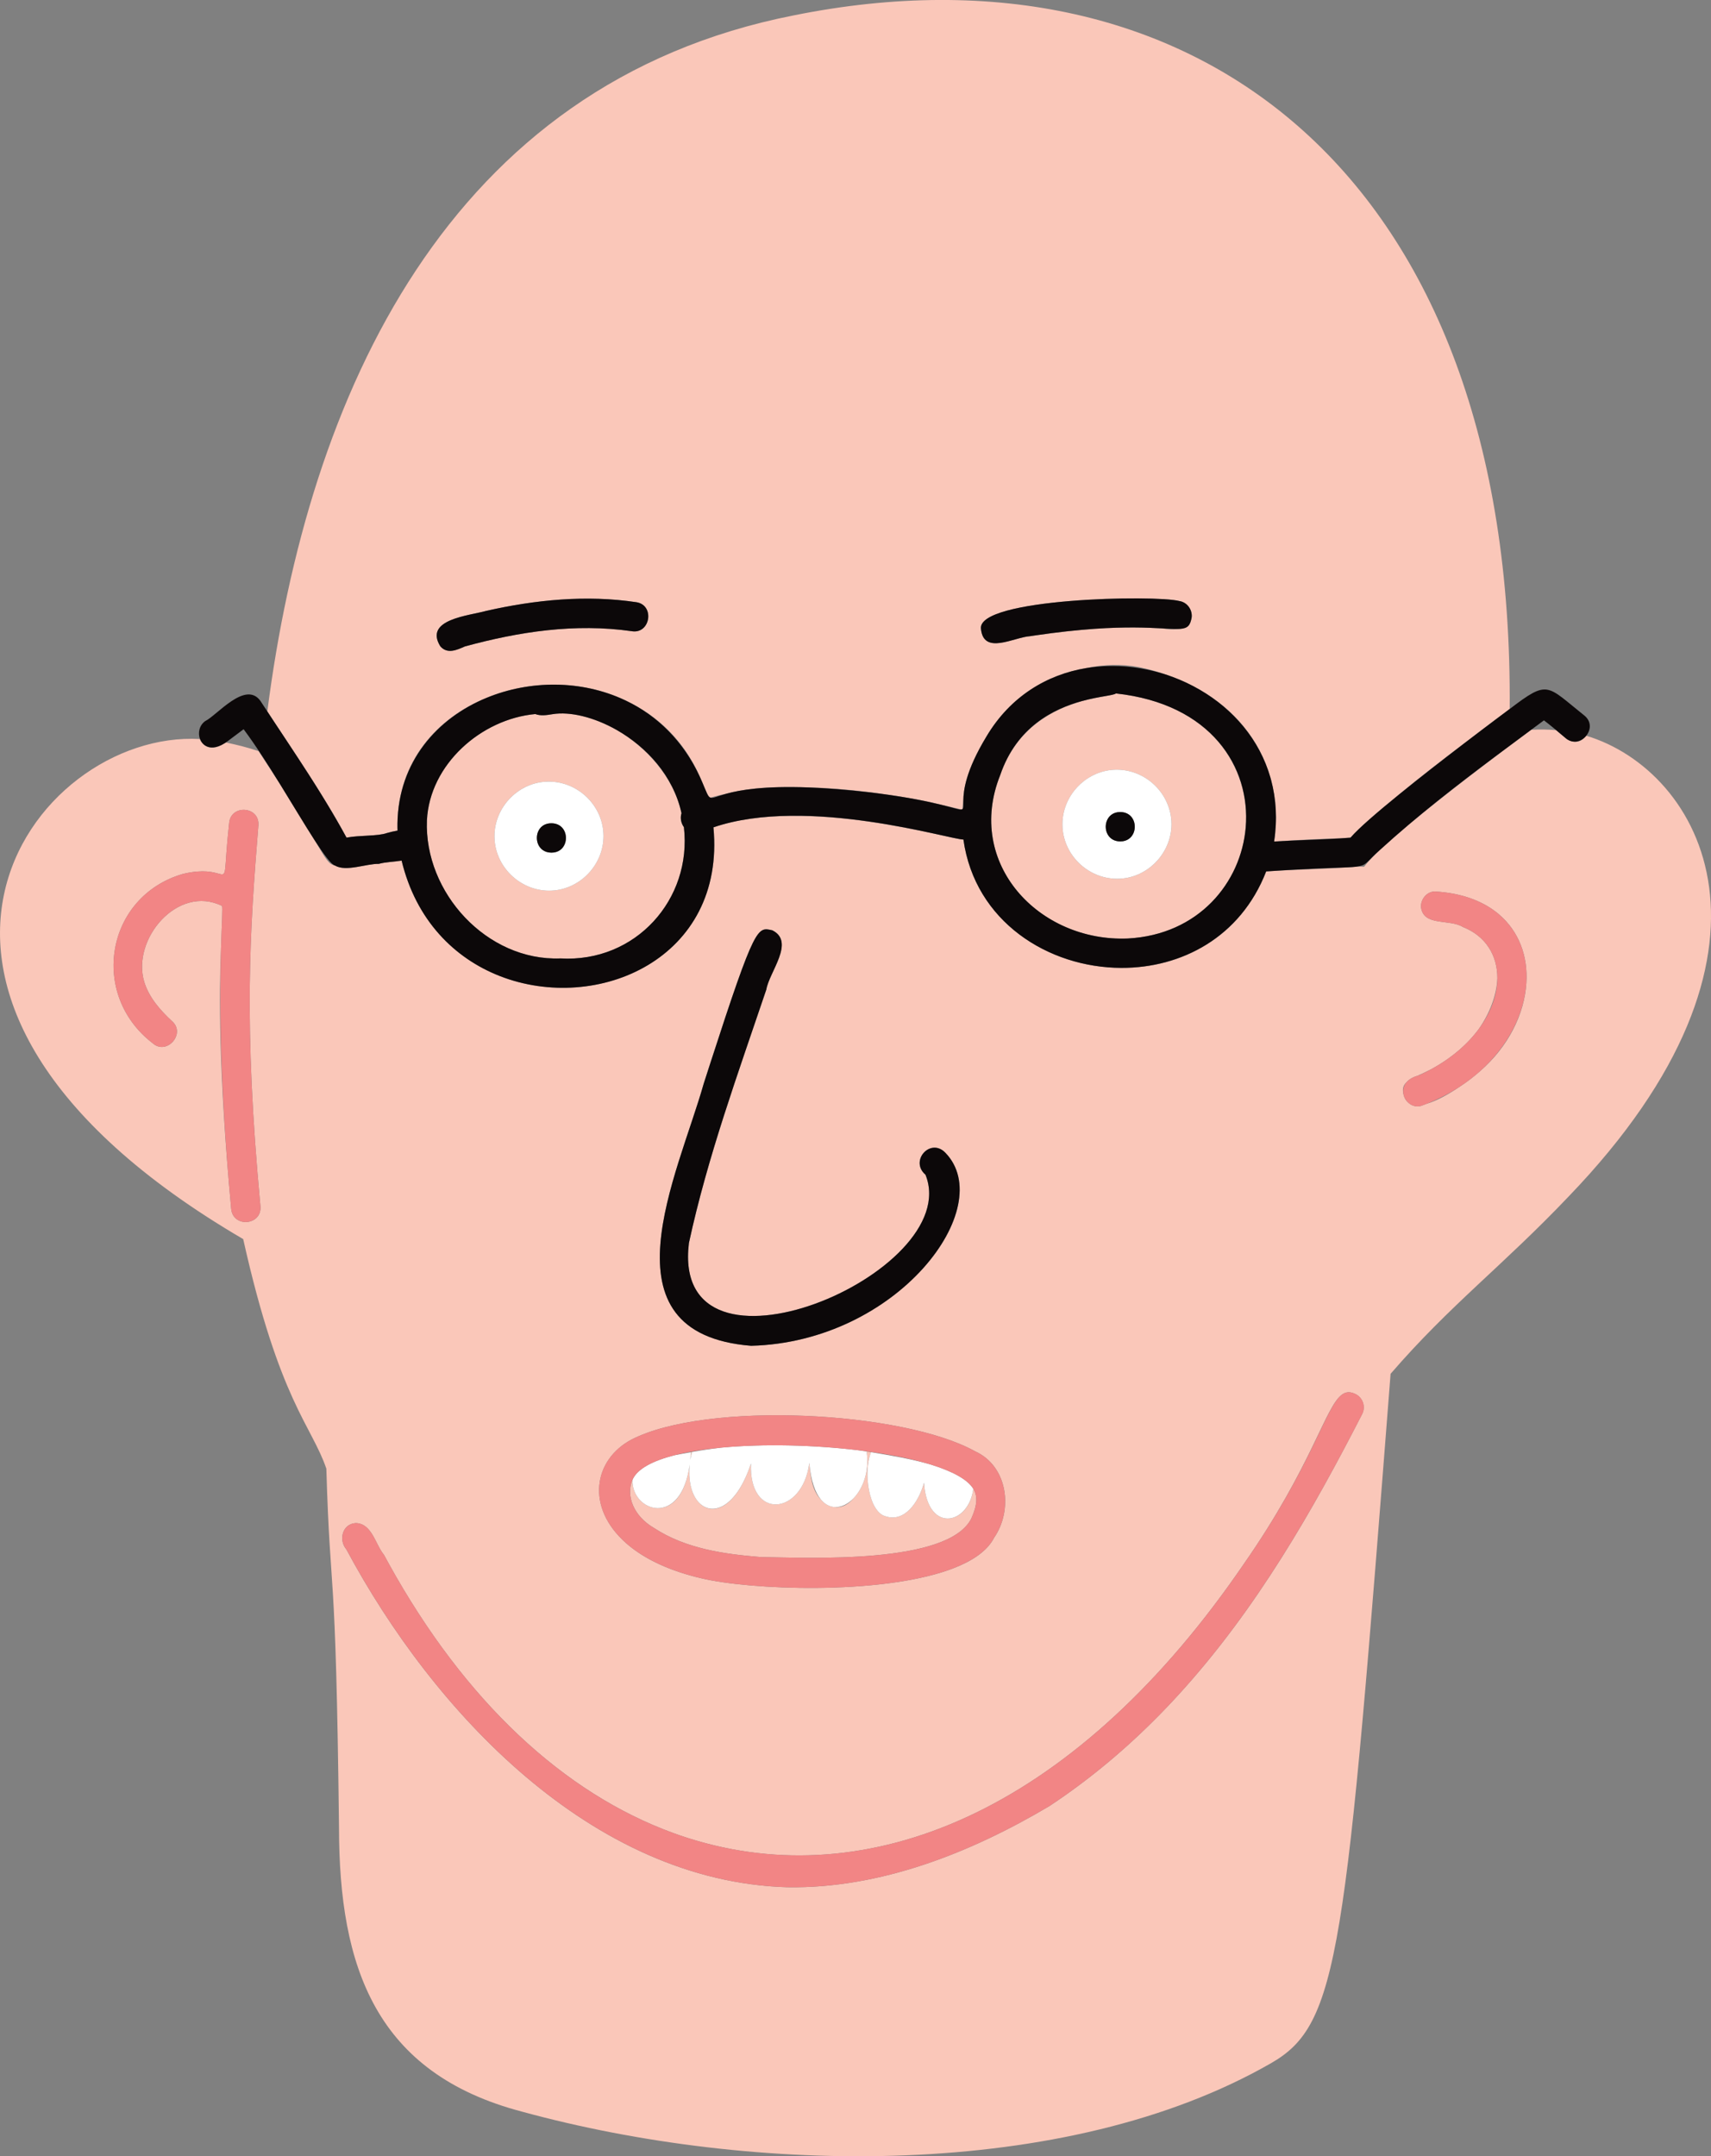 <?xml version="1.0" encoding="UTF-8"?>
<svg id="_лой_1" data-name="—лой_1" xmlns="http://www.w3.org/2000/svg" viewBox="0 0 1891.57 2382.92">
  <rect x="0" y="0" width="1891.57" height="2382.92" fill="#808080" stroke="none"/>
  <defs>
    <style>
      .cls-1 {
        fill: none;
      }

      .cls-2 {
        fill: #0c0809;
      }

      .cls-3 {
        fill: #fff;
      }

      .cls-4 {
        fill: #fac7b9;
      }

      .cls-5 {
        fill: #f28585;
      }
    </style>
  </defs>
  <path class="cls-1" d="M1196.04,774.79c-30.77,8.43-71.92,28.05-90.27,81.79,18.01-52.77,59.38-72.99,90.27-81.79Z"/>
  <path class="cls-1" d="M439.39,909.78c1.14-67.7,43.57-116.05,98.75-138.71-55.16,22.28-97.68,70.13-98.75,138.71Z"/>
  <path class="cls-1" d="M1317.29,682.93c-.16.89-.33,1.72-.53,2.49,1.28-3.27,1.1-6.92-.13-10.27.84,2.46,1.11,5.12.66,7.78Z"/>
  <path class="cls-1" d="M753.43,898.71c-9.14-41.88-39.11-73.45-71.37-91.85,32.87,19.13,62.63,51.82,71.37,91.85Z"/>
  <path class="cls-1" d="M1238.57,929.86c7.64,0,12.54-4.2,14.7-9.58-2.16,5.37-7.07,9.58-14.7,9.58Z"/>
  <path class="cls-1" d="M1284.24,694.43c6.97,1.17,12.66,1.3,17.25.69-4.4.05-10.03-.29-17.25-.69Z"/>
  <path class="cls-1" d="M1238.41,897.39c-8.06,0-13.08,4.67-15.04,10.46,1.97-5.79,6.99-10.46,15.04-10.46Z"/>
  <path class="cls-1" d="M1303.97,664.25c.48.07.95.18,1.41.29-.46-.12-.93-.22-1.41-.29Z"/>
  <path class="cls-1" d="M1201.02,738.27c31.69-5.22,64.91-1.49,95.33,9.79-11.53-4.39-23.87-8.01-37.02-10.78-19.04-3.62-38.88-3.13-58.31.99Z"/>
  <path class="cls-1" d="M1209.98,694.92c-18.5,1.28-40.24,3.54-65.8,7.33,19.46-2.86,42.55-5.62,65.8-7.33Z"/>
  <path class="cls-1" d="M692.17,774.37c33.82,16.25,63.21,43.97,81.78,84.59.94,2.08,1.77,3.98,2.52,5.72-17.47-43.69-48.23-73.34-84.3-90.31Z"/>
  <path class="cls-1" d="M1326.51,762.29c36.51,21.26,65.69,54.54,77.9,96.69-11.25-39.35-37.72-73.56-77.9-96.69Z"/>
  <path class="cls-1" d="M1316.43,674.62s.03.07.04.11c-.01-.04-.03-.07-.04-.11Z"/>
  <path class="cls-1" d="M609.68,942.27c7.97,0,12.98-4.57,14.99-10.28-2.01,5.71-7.02,10.28-14.99,10.28Z"/>
  <path class="cls-1" d="M1305.93,664.69c.21.06.42.13.62.2-.21-.07-.41-.14-.62-.2Z"/>
  <path class="cls-1" d="M1377.19,914.31c5.55-66.16-37.87-136.52-143.52-147.97,105.2,11.4,148.87,81.79,143.52,147.97Z"/>
  <path class="cls-1" d="M1053.6,1733.26c-.44.17-.89.34-1.34.5.45-.17.9-.33,1.34-.5Z"/>
  <path class="cls-1" d="M1048.65,1735.08s-.03.01-.04.02c.01,0,.03-.01.04-.02Z"/>
  <path class="cls-1" d="M1098.15,1700.95c-.23.41-.47.81-.72,1.22.25-.4.49-.81.72-1.22Z"/>
  <path class="cls-1" d="M1054.09,1733.07c19.87-7.68,35.18-17.72,43.16-30.62-7.98,12.88-23.28,22.92-43.16,30.62Z"/>
  <path class="cls-1" d="M1020.99,1401.08c40.35-45,53.46-96.82,24.23-127.06,28.98,29.99,16.07,81.94-24.23,127.06Z"/>
  <path class="cls-1" d="M769.46,1742.76c-33.19-8.49-57.9-21.1-75.18-35.6,17.09,14.45,41.7,27.05,75.18,35.6Z"/>
  <path class="cls-1" d="M609.52,909.79c-13.31,0-18.36,12.76-14.96,22.28-3.39-9.52,1.67-22.28,14.96-22.28Z"/>
  <path class="cls-1" d="M693.7,1706.67c-.48-.41-.95-.83-1.42-1.24.47.41.94.83,1.42,1.24Z"/>
  <path class="cls-1" d="M244.29,1048.96c-1.96,46.84-2.94,133.72,11.26,286.75-13.2-142.23-12.75-235.6-11.26-286.75Z"/>
  <path class="cls-1" d="M241.48,965.45c-5.9-1.65-16.62-4.63-36.81-.23,20.24-4.41,30.94-1.36,36.81.23Z"/>
  <path class="cls-1" d="M777.94,1197.63c.44-1.37.88-2.74,1.32-4.09-.44,1.35-.87,2.71-1.32,4.09Z"/>
  <path class="cls-1" d="M783.87,1179.24c.14-.45.29-.9.43-1.34-.14.44-.29.89-.43,1.34Z"/>
  <path class="cls-1" d="M782.96,1182.05c.02-.07.05-.15.07-.23-.02.07-.05.15-.07.23Z"/>
  <path class="cls-1" d="M785.04,1175.62c.15-.48.31-.96.46-1.43-.15.47-.31.96-.46,1.43Z"/>
  <path class="cls-1" d="M1020.32,1401.84s-.08.09-.12.13c.04-.04.08-.09.12-.13Z"/>
  <path class="cls-1" d="M788.73,914.31c103.16-35.21,263.04,13.97,276.35,13.44-12.97.52-172.44-48.91-276.35-13.44Z"/>
  <path class="cls-1" d="M1692.78,806.52c9.06-.54,18.27-.43,27.64.41,2.49,2.08,5.14,4.49,7.91,6.65-7.49-6.33-14.52-12.28-21.45-17.51-4.68,3.47-9.39,6.96-14.1,10.44Z"/>
  <path class="cls-1" d="M1481.38,926.51c-10.6.26-31.23.81-72.8,3.45,24.23-1.54,48.55-1.95,72.8-3.45Z"/>
  <path class="cls-1" d="M1239.8,1069.61c65.79.26,131.43-33.14,160.01-106.61-28.47,73.2-94.16,106.74-160.01,106.61Z"/>
  <path class="cls-1" d="M1499.19,957.83s.04,0,.06,0c15.95-1.47-.17,6.45,26.32-18.55-.02.02-.05.04-.07.07-15.36,13.45-13.97,17.02-26.31,18.49Z"/>
  <path class="cls-1" d="M1493.04,925.71c.13-.15.28-.32.41-.47-.23.2-.47.36-.78.5.12,0,.24-.02.36-.03Z"/>
  <path class="cls-1" d="M1740.18,819.64c4.23.62,8.58-.81,12.91-5.86-3.26,3.69-7.96,6.1-12.91,5.86Z"/>
  <path class="cls-1" d="M1618.18,821.9c-24.23,18.32-48.31,36.85-71.65,56.23,23.04-18.72,49.33-39.15,71.65-56.23Z"/>
  <path class="cls-1" d="M1049.88,1677.99c12-1.24,23.75-13.37,26.12-32.76-2.34,19.16-14.1,31.41-26.12,32.76Z"/>
  <path class="cls-1" d="M1687.12,810.71c-43.75,32.39-88.2,65.48-129.87,100.76,26.15-21.86,66.69-53.88,129.87-100.76Z"/>
  <path class="cls-1" d="M1489.09,958.56c-14.52.68-40.15,1.11-89.28,4.45,29.72-2.02,59.54-2.46,89.28-4.45Z"/>
  <path class="cls-1" d="M444,951.06c15.96,66.15,58.49,108,108.49,127.55-50-19.56-92.53-61.42-108.49-127.55Z"/>
  <path class="cls-1" d="M347.63,928.23c13.92,23.38,15.68,26.7,22.79,28.32-4.12-.94-12.29-12.03-22.79-28.32Z"/>
  <path class="cls-1" d="M226.77,823.89c4.95,3.47,12.2,3.45,21.66-2.56-9.35,5.91-16.75,5.71-21.66,2.56Z"/>
  <path class="cls-1" d="M439.38,913.76c0-1.05,0-2.08.01-3.12-.01,1.04-.02,2.07-.01,3.12Z"/>
  <path class="cls-1" d="M249.68,820.52c13.31,2.9,21.93,4.85,36.18,9.59,9.16,13.88,17.15,26.2,24.15,37.16-13.55-21.94-27.69-44.07-40.69-61.39-23.79,17.67-16.06,12.21-19.65,14.64Z"/>
  <path class="cls-1" d="M1405.25,862.01c-.06-.22-.12-.43-.18-.65.06.22.12.43.18.65Z"/>
  <path class="cls-1" d="M353.46,875.05c-1.16-1.86-2.32-3.71-3.48-5.57,1.17,1.85,2.33,3.71,3.48,5.57Z"/>
  <path class="cls-1" d="M365.14,894.21c-1.28-2.15-2.57-4.3-3.87-6.45,1.3,2.15,2.59,4.29,3.87,6.45Z"/>
  <path class="cls-1" d="M341.35,855.91c-.65-1.02-1.31-2.04-1.97-3.06.66,1.02,1.31,2.03,1.97,3.06Z"/>
  <path class="cls-1" d="M319.33,822.21c-.49-.74-.97-1.48-1.46-2.21.49.74.98,1.48,1.46,2.21Z"/>
  <path class="cls-1" d="M370.79,903.8c-1.29-2.21-2.58-4.42-3.88-6.63,1.31,2.21,2.6,4.42,3.88,6.63Z"/>
  <path class="cls-1" d="M347.44,865.46c-.98-1.54-1.96-3.08-2.94-4.62.98,1.54,1.96,3.08,2.94,4.62Z"/>
  <path class="cls-1" d="M359.37,884.64c-1.25-2.05-2.51-4.1-3.77-6.14,1.26,2.04,2.52,4.09,3.77,6.14Z"/>
  <path class="cls-1" d="M1062.63,894.56c-7.18-1.8-14.64-3.57-22.33-5.28,13.36,3.3,19.51,5.48,22.33,5.28Z"/>
  <path class="cls-1" d="M1064.99,884.69c-.4,3.09-.71,6.21-.95,9.37,1.27-1.08.86-3.97.95-9.37Z"/>
  <path class="cls-1" d="M376.39,913.59c-1.31-2.31-2.62-4.63-3.95-6.93,1.33,2.31,2.64,4.62,3.95,6.93Z"/>
  <path class="cls-1" d="M962.3,875.67c3.59.44,7.04.88,10.39,1.33-25.79-3.63-52.42-6.12-78.53-6.8,19.05.72,41.53,2.4,68.14,5.47Z"/>
  <path class="cls-1" d="M383.07,925.63c-1.71-3.17-3.45-6.32-5.22-9.47,1.76,3.15,3.51,6.31,5.22,9.47Z"/>
  <path class="cls-1" d="M803.36,877.04c-6.15,1.28-12.15,2.75-17.95,4.43,2.82,1.02,7.14-1.48,17.95-4.43Z"/>
  <path class="cls-1" d="M690.93,773.78c-.07-.03-.13-.06-.2-.09.07.03.13.06.2.09Z"/>
  <path class="cls-1" d="M1051.16,1734.18c-.24.09-.48.17-.72.26.24-.09.48-.17.72-.26Z"/>
  <path class="cls-1" d="M1367.21,1739.76c2.4-3.42,4.79-6.88,7.17-10.36-2.38,3.48-4.78,6.93-7.17,10.36Z"/>
  <path class="cls-1" d="M1484.21,1540.77c-18.92,12.53-32.94,78.58-109.83,188.63,77.44-110.85,91.21-176.15,109.83-188.63Z"/>
  <path class="cls-1" d="M744.25,2025.66c1.85.67,3.71,1.32,5.57,1.97-1.86-.65-3.71-1.29-5.57-1.97Z"/>
  <path class="cls-1" d="M752.25,2028.48c1.2.41,2.41.8,3.61,1.2-1.2-.4-2.41-.79-3.61-1.2Z"/>
  <path class="cls-1" d="M760.29,2031.14c.54.17,1.08.34,1.63.51-.54-.17-1.08-.33-1.63-.51Z"/>
  <path class="cls-1" d="M743.76,2025.48c-119.84-43.83-229.34-144.55-313.84-297.3,84.73,153.17,194.21,253.63,313.84,297.3Z"/>
  <path class="cls-1" d="M1602.3,986.87c.37.06.73.12,1.1.18-.37-.06-.73-.13-1.1-.18Z"/>
  <path class="cls-1" d="M1591.2,985.53c.3.03.6.05.9.08-.3-.03-.6-.05-.9-.08Z"/>
  <path class="cls-1" d="M1614.15,1200.69c-11.12,7.29-23.47,13.75-37.04,19.14,11.83-3.36,25.65-11.39,37.04-19.14Z"/>
  <path class="cls-1" d="M1596.75,986.1c.39.05.77.1,1.15.14-.38-.05-.77-.1-1.15-.14Z"/>
  <path class="cls-1" d="M1169.73,1989.46c-.63.43-1.25.86-1.87,1.29.63-.43,1.25-.86,1.87-1.29Z"/>
  <path class="cls-1" d="M1213.51,1956.99c-.28.22-.55.45-.83.67.28-.22.55-.45.83-.67Z"/>
  <path class="cls-1" d="M1199.26,1968.12c-.39.29-.77.59-1.16.89.39-.29.77-.59,1.16-.89Z"/>
  <path class="cls-1" d="M1220.61,1951.22c-.27.22-.53.44-.8.66.27-.22.53-.44.8-.66Z"/>
  <path class="cls-1" d="M1206.39,1962.62c-.32.25-.63.5-.95.75.32-.25.63-.5.95-.75Z"/>
  <path class="cls-1" d="M1192.06,1973.54c-.46.34-.92.69-1.39,1.04.47-.34.92-.69,1.39-1.04Z"/>
  <path class="cls-1" d="M1177.38,1984.15c-.61.43-1.22.87-1.84,1.3.62-.43,1.22-.87,1.84-1.3Z"/>
  <path class="cls-1" d="M1184.75,1978.88c-.54.39-1.06.78-1.6,1.17.54-.39,1.07-.78,1.6-1.17Z"/>
  <path class="cls-1" d="M1625.39,992.6c2.42.85,4.76,1.76,7.04,2.73-2.27-.97-4.62-1.88-7.04-2.73Z"/>
  <path class="cls-1" d="M1655.38,1080.89c-.65,18.93-8.57,39.07-20.33,55.97,13.57-18.51,20.26-38.14,20.33-55.97Z"/>
  <path class="cls-1" d="M1581.76,1181.85c-5.43,2.78-10.33,4.96-14.53,6.94.39-.11.79-.22,1.2-.33,4.64-2.1,9.08-4.3,13.34-6.61Z"/>
  <path class="cls-1" d="M1656.53,1009.93c.23.19.45.39.68.58-.23-.19-.45-.39-.68-.58Z"/>
  <path class="cls-1" d="M1652.95,1007.1c.39.29.78.59,1.16.88-.38-.3-.77-.59-1.16-.88Z"/>
  <path class="cls-1" d="M1649.15,1004.39c.68.46,1.35.92,2.01,1.4-.66-.47-1.33-.94-2.01-1.4Z"/>
  <path class="cls-1" d="M1554.99,1195.98c-3.92,3.61-5.14,8.07-2.82,15.46.93,2.73,2.28,4.82,3.97,6.37-5.36-5.59-7.1-14.88-1.15-21.84Z"/>
  <path class="cls-1" d="M1636.02,1183.97c31.65-27.31,49.33-63.5,51.41-97.54-2.18,33.41-19.6,69.21-51.41,97.54Z"/>
  <path class="cls-1" d="M1611.82,988.71c.61.14,1.22.28,1.82.43-.6-.15-1.21-.29-1.82-.43Z"/>
  <path class="cls-1" d="M1620.66,991.06c1.15.35,2.29.72,3.42,1.1-1.12-.38-2.26-.74-3.42-1.1Z"/>
  <path class="cls-1" d="M1616.89,989.96c.68.18,1.35.38,2.02.57-.67-.19-1.34-.39-2.02-.57Z"/>
  <path class="cls-1" d="M1227.65,1945.37c-.26.22-.53.45-.79.67.26-.22.53-.45.79-.67Z"/>
  <path class="cls-1" d="M1606.8,987.66c.46.09.93.17,1.39.26-.46-.09-.93-.18-1.39-.26Z"/>
  <path class="cls-1" d="M1644.96,1001.72c1,.6,1.99,1.22,2.96,1.85-.97-.63-1.95-1.25-2.96-1.85Z"/>
  <path class="cls-1" d="M1642.08,1000.05c.68.38,1.35.76,2.02,1.15-.66-.39-1.34-.78-2.02-1.15Z"/>
  <path class="cls-1" d="M1633.16,995.65c1.31.57,2.6,1.17,3.87,1.78-1.26-.61-2.55-1.21-3.87-1.78Z"/>
  <path class="cls-1" d="M1637.75,997.78c1.35.67,2.68,1.36,3.97,2.08-1.3-.71-2.62-1.41-3.97-2.08Z"/>
  <path class="cls-1" d="M1289.57,1887.13c-1.39,1.45-2.78,2.9-4.18,4.34,1.4-1.44,2.79-2.89,4.18-4.34Z"/>
  <path class="cls-1" d="M830.24,1617.22c-1.37,31.38,12.64,45.84,28.03,45.33-15.39.49-29.4-13.99-28.03-45.33Z"/>
  <path class="cls-1" d="M1506.02,1562.51c-55.22,107.69-117.86,217.05-203.1,310.34,86.91-95.05,149.46-205.72,203.1-310.34Z"/>
  <path class="cls-1" d="M923.25,1665.51c7.84.91,14.83-3.14,20.49-9.84-6.13,6.41-13.41,10.06-20.49,9.84Z"/>
  <path class="cls-1" d="M763.72,1605.55c.13-1.12.35-.78,1.38-.97,10.65-1.94,21.56-3.56,32.69-4.83-19.5,1.82-37.36,4.63-52.42,8.51,6.06-1.23,12.27-2.29,18.39-3.43-.02.25-.03.48-.05.72Z"/>
  <path class="cls-1" d="M1302.88,1872.9c-1.89,2.06-3.79,4.12-5.69,6.17,1.91-2.05,3.81-4.11,5.69-6.17Z"/>
  <path class="cls-1" d="M1296.25,1880.06c-1.63,1.74-3.26,3.48-4.91,5.21,1.65-1.73,3.28-3.47,4.91-5.21Z"/>
  <path class="cls-1" d="M907.59,1657.21c-6.33-7.55-11.17-20.6-12.83-40.54,1.23,14.77,2.93,30.44,12.83,40.54Z"/>
  <path class="cls-1" d="M958.07,1604.05c.08.51.14,1.01.2,1.51-.06-.51-.13-1.01-.2-1.51Z"/>
  <path class="cls-1" d="M1234.67,1939.38c-.29.25-.58.51-.88.76.29-.25.58-.51.88-.76Z"/>
  <path class="cls-1" d="M1282.84,1894.08c-1.17,1.19-2.34,2.39-3.51,3.57,1.18-1.19,2.34-2.38,3.51-3.57Z"/>
  <path class="cls-1" d="M770.25,1657.57c13.98,19.39,42.59,12.48,59.99-40.35-17.26,52.39-45.97,59.64-59.99,40.35Z"/>
  <path class="cls-1" d="M726.95,1666.67c14.71.39,30.72-12.4,35.52-48.16-4.74,35.34-20.77,48.34-35.52,48.16Z"/>
  <path class="cls-1" d="M962.94,1604.8c20.21,3.34,44.81,7.45,66.18,13.72-22.21-6.89-50.21-12.26-80.49-15.89,3.14.45,6.29.92,9.44,1.41,1.62.26,3.25.48,4.87.75Z"/>
  <path class="cls-1" d="M1255.53,1920.68c-.52.49-1.04.98-1.57,1.46.53-.49,1.05-.97,1.57-1.46Z"/>
  <path class="cls-1" d="M1276.07,1900.9c-.97.97-1.95,1.94-2.93,2.91.98-.97,1.95-1.94,2.93-2.91Z"/>
  <path class="cls-1" d="M1248.62,1927.03c-.42.38-.85.77-1.27,1.16.43-.38.85-.77,1.27-1.16Z"/>
  <path class="cls-1" d="M1262.41,1914.21c-.65.62-1.29,1.24-1.95,1.85.65-.62,1.3-1.24,1.95-1.85Z"/>
  <path class="cls-1" d="M1241.66,1933.26c-.35.31-.69.62-1.04.92.35-.31.69-.62,1.04-.92Z"/>
  <path class="cls-1" d="M1269.27,1907.61c-.8.78-1.6,1.56-2.4,2.34.8-.78,1.6-1.56,2.4-2.34Z"/>
  <path class="cls-4" d="M619.64,1059.17c83.06,4.79,145.6-65.38,136.45-145.06-3.16-4.38-4.34-10.24-2.65-15.4-8.74-40.03-38.5-72.72-71.37-91.85-25.25-14.41-51.91-20.74-71.09-17.62-6.56,1.07-13.16,2.15-19.22-.12-59.89,5.52-116.71,55.69-119.77,117.4-3.2,79.9,66.38,155.79,147.66,152.65ZM606.65,863.73c32.81,0,60.42,27.09,60.54,60.02.1,32.73-27.17,60.54-60.02,60.54s-60.42-27.09-60.54-60.03c-.1-32.73,27.17-60.54,60.02-60.54Z"/>
  <path class="cls-4" d="M723.08,1688.61c34.81,22.84,77.36,28.85,118.08,32.13,52.5.68,206.98,8.49,232.7-42.68,6.89-15.21,6.91-24.99,2.14-32.82-2.36,19.39-14.11,31.52-26.12,32.76-13.06,1.46-26.42-9.96-28.33-39.42-6.4,22.82-21.93,43.74-42.29,37.16-18.79-4.49-25.23-48.63-16.31-70.94-1.62-.27-3.24-.49-4.87-.75.08.5.14,1,.2,1.51,2.74,20.89-4.26,39.37-14.53,50.11-5.66,6.7-12.66,10.74-20.49,9.84-5.58-.18-11.02-2.76-15.67-8.3-9.9-10.1-11.6-25.77-12.83-40.54-3.78,29.44-20.84,45.38-36.48,45.88-15.39.51-29.4-13.95-28.03-45.33-17.41,52.83-46.01,59.74-59.99,40.35-6.14-8.45-9.47-21.98-7.78-39.06-4.79,35.76-20.8,48.55-35.52,48.16-14.84-.19-28.37-13.74-27.73-31.33-7.6,17.68,1.32,40.24,23.86,53.27Z"/>
  <path class="cls-4" d="M1105.77,856.58c-39.1,97.75,42.93,184.62,141.16,180.57,78.25-4.24,125.13-61.75,130.26-122.83,5.35-66.18-38.32-136.57-143.52-147.97-2.46,2.24-17.92,3.05-37.63,8.45-30.89,8.8-72.26,29.02-90.27,81.79ZM1295.11,910.63c.12,32.73-27.17,60.54-60.02,60.54s-60.42-27.09-60.54-60.02c-.12-32.73,27.17-60.54,60.02-60.54s60.42,27.09,60.54,60.03Z"/>
  <path class="cls-4" d="M1753.67,813.09c-.07.09-.15.17-.22.26-.12.14-.24.28-.36.42-4.33,5.06-8.68,6.48-12.91,5.86-3.15-.15-6.4-1.36-9.44-4.02-.81-.68-1.61-1.36-2.41-2.04-2.77-2.17-5.42-4.58-7.91-6.65-9.37-.84-18.58-.95-27.64-.41-1.89,1.4-3.77,2.79-5.66,4.19-63.17,46.88-103.71,78.9-129.87,100.76-10.77,9.11-21.35,18.37-31.68,27.81-26.49,25-10.37,17.08-26.32,18.55-.02,0-.04,0-.06,0-2.64.31-5.91.53-10.1.73-29.74,1.99-59.56,2.43-89.28,4.45-28.58,73.47-94.22,106.87-160.01,106.61-80.89-.16-162.02-51.14-174.72-141.87-13.3.53-173.19-48.65-276.35-13.44,13.68,145.14-128.6,206.42-236.24,164.3-49.99-19.55-92.52-61.4-108.49-127.55-8.59,1.41-17.95,1.54-25.24,3.61-13.66-.34-36.14,9.04-48.34,1.89-7.11-1.63-8.87-4.94-22.79-28.32-10.72-16.63-23.86-38.7-37.62-60.97-7-10.96-14.99-23.27-24.15-37.16-14.26-4.74-22.87-6.69-36.18-9.59-.42.28-.83.55-1.24.81-9.46,6.01-16.71,6.02-21.66,2.56-2.63-1.69-4.54-4.22-5.66-7.13-185.06-10.92-408.96,285.76,47.74,552.6,40.14,179.43,75.58,205.75,91.93,253.71,4.38,150.04,10.43,89.01,13.99,396.62.12,154.07,40.45,271.66,202.79,314.05,254.58,69.59,600.16,76.63,827.28-53.48,76.06-43.37,82.53-120.33,132.49-762.03,66.17-76.52,123.32-118.73,196.57-195.68,261.16-271.09,147.18-471.11,19.76-509.46ZM255.56,1335.72c-14.2-153.03-13.22-239.91-11.26-286.75.88-30.37,2.13-45.87,1.1-47.85-48.85-23.94-100.11,36.68-85.96,83.87,5.32,17.4,17.63,31.32,30.72,43.47,15.79,13.8-5.99,38.45-21.52,24.3-70.06-53.82-51.7-161.92,33.31-186.91.93-.22,1.84-.43,2.73-.63,20.19-4.4,30.91-1.42,36.81.23,10.43,2.82,5.58.99,11.81-55.74,1.67-20.97,33.64-19.04,32.38,2.2-9.44,117.48-16.71,218.05,2.28,421.58,1.32,20.94-30.54,23.51-32.4,2.23ZM777.94,1197.63c.44-1.37.88-2.74,1.32-4.09,1.26-3.92,2.5-7.75,3.71-11.49.02-.07.05-.15.07-.23.28-.87.56-1.73.84-2.59.14-.45.29-.9.43-1.34.25-.77.49-1.52.74-2.28.15-.48.31-.96.46-1.43,49.76-153.74,51.95-149.62,68.3-146.09,25.6,12.66-3.45,46.07-6.62,65.45-31.17,92.41-64.97,184.7-85.58,280.13-20.94,170.93,305.39,33.44,261.54-75.49-17.94-15.4,5.68-41.44,22.07-24.17,29.22,30.24,16.12,82.07-24.23,127.06-.23.25-.45.51-.68.76-.04.04-.08.09-.12.13-40.72,45.1-108.83,83.17-189.78,85.29-169.49-13.6-80.64-189.61-52.47-289.62ZM698.08,1590.91c82.9-42.69,299.79-31.67,379.97,12.97,36.2,16.41,42.2,64.74,20.93,95.53-.26.52-.54,1.03-.83,1.54-.23.41-.47.81-.72,1.22-.06.1-.11.2-.17.29-7.98,12.89-23.29,22.94-43.16,30.62-.17.06-.33.13-.49.19-.44.17-.89.34-1.34.5-.37.14-.73.28-1.1.41-.24.09-.48.17-.72.26-.59.21-1.18.43-1.78.64-.01,0-.03.01-.04.02-78.42,27.58-219.16,21.98-273.14,9.14-2.03-.48-4.04-.97-6.01-1.47-33.48-8.55-58.08-21.15-75.18-35.6-.19-.16-.39-.33-.58-.49-.48-.41-.95-.83-1.42-1.24-45-39.49-36.31-92.14,5.8-114.52ZM1506.02,1562.51c-53.64,104.61-116.19,215.29-203.1,310.34-.01.02-.03.03-.04.05-1.89,2.06-3.78,4.12-5.69,6.17-.31.33-.62.67-.94,1-1.63,1.74-3.26,3.48-4.91,5.21-.59.62-1.18,1.24-1.77,1.85-1.39,1.45-2.78,2.9-4.18,4.34-.85.87-1.7,1.74-2.55,2.61-1.17,1.19-2.34,2.39-3.51,3.57-1.08,1.09-2.17,2.17-3.25,3.25-.97.97-1.95,1.94-2.93,2.91-1.29,1.27-2.58,2.53-3.88,3.8-.8.78-1.6,1.56-2.4,2.34-1.48,1.43-2.96,2.84-4.45,4.26-.65.62-1.29,1.24-1.95,1.85-1.64,1.55-3.28,3.08-4.94,4.62-.52.49-1.04.98-1.57,1.46-1.77,1.64-3.56,3.26-5.35,4.89-.42.38-.85.77-1.27,1.16-1.88,1.7-3.78,3.39-5.68,5.08-.35.31-.69.62-1.04.92-1.97,1.74-3.96,3.47-5.95,5.19-.29.25-.58.51-.88.76-2.04,1.75-4.09,3.49-6.14,5.23-.26.22-.53.45-.79.67-2.07,1.74-4.15,3.47-6.25,5.19-.27.22-.53.44-.8.66-2.09,1.71-4.19,3.41-6.31,5.11-.28.22-.55.45-.83.67-2.08,1.66-4.18,3.32-6.29,4.96-.32.25-.63.5-.95.75-2.05,1.59-4.11,3.18-6.18,4.75-.39.29-.77.59-1.16.89-2,1.52-4.02,3.02-6.04,4.52-.46.34-.92.69-1.39,1.04-1.96,1.45-3.94,2.88-5.91,4.31-.54.39-1.06.78-1.6,1.17-1.91,1.37-3.84,2.74-5.77,4.1-.61.43-1.22.87-1.84,1.3-1.93,1.35-3.87,2.68-5.82,4.01-.63.43-1.25.86-1.87,1.29-2.57,1.75-5.16,3.49-7.77,5.21-87.09,51.67-187.09,91.31-289.67,89.62-216.46-6.3-391.72-194.56-487.49-373.32-8.8-10.33-4.6-28.12,10.25-29.1,18.11.29,21.66,23.47,31.36,35.18,1.78,3.31,3.57,6.59,5.37,9.84,84.5,152.75,194,253.46,313.84,297.3.16.06.32.12.48.18,1.85.67,3.71,1.32,5.57,1.97.81.28,1.62.58,2.43.85,1.2.41,2.41.8,3.61,1.2,1.48.49,2.95.98,4.43,1.46.54.17,1.08.34,1.63.51,197.91,62.24,421.18-29,605.29-291.88,2.4-3.42,4.79-6.88,7.17-10.36,76.89-110.06,90.91-176.1,109.83-188.63,4.32-2.9,8.91-2.95,14.61-.07,7.89,3.98,11.19,13.91,7.2,21.8ZM1636.02,1183.97c-6.66,5.93-13.96,11.54-21.87,16.72-11.39,7.75-25.21,15.78-37.04,19.14-1.29.51-2.59,1.02-3.9,1.51-6.6,2.91-12.92.8-17.07-3.52-1.69-1.56-3.04-3.65-3.97-6.37-2.32-7.39-1.1-11.85,2.82-15.46,2.55-2.99,6.53-5.54,12.24-7.19,4.21-1.98,9.1-4.16,14.53-6.94,23.44-12.7,41.13-28.4,53.29-44.99,11.76-16.9,19.68-37.04,20.33-55.97.09-25.05-12.88-46.56-38.12-56.46-14.57-9.16-43.75-.33-46.26-21.98-.58-8.53,6.24-17.07,15.08-17.29,1.73.1,3.43.23,5.11.37.3.03.6.05.9.08,1.57.14,3.11.31,4.64.49.39.05.77.1,1.15.14,1.48.19,2.95.39,4.4.62.37.06.73.12,1.1.18,1.15.19,2.28.39,3.41.61.46.09.93.17,1.39.26,1.22.24,2.43.51,3.62.78.61.14,1.22.28,1.82.43,1.1.27,2.18.54,3.25.83.68.18,1.35.38,2.02.57.59.17,1.17.34,1.75.52,1.16.35,2.29.72,3.42,1.1.44.15.88.3,1.32.45,2.42.85,4.76,1.76,7.04,2.73.24.1.48.21.73.32,1.31.57,2.6,1.17,3.87,1.78.24.12.49.24.73.35,1.35.67,2.68,1.36,3.97,2.08.12.06.24.13.35.19.68.38,1.35.76,2.02,1.15.29.17.58.35.87.52,1,.6,1.99,1.22,2.96,1.85.41.27.82.54,1.23.82.68.46,1.35.92,2.01,1.4.61.43,1.2.87,1.8,1.31.39.29.78.59,1.16.88.82.64,1.63,1.29,2.42,1.95.23.19.45.38.68.58,22.26,18.97,32.15,46.52,30.23,75.92-2.08,34.03-19.76,70.22-51.41,97.54Z"/>
  <path class="cls-4" d="M319.33,822.21c6.68,10.09,13.39,20.31,20.05,30.64.66,1.02,1.31,2.04,1.97,3.06,1.05,1.64,2.1,3.29,3.15,4.93.98,1.54,1.96,3.08,2.94,4.62.85,1.34,1.69,2.68,2.53,4.02,1.17,1.85,2.33,3.71,3.48,5.57.72,1.15,1.43,2.3,2.14,3.45,1.26,2.04,2.52,4.09,3.77,6.14.63,1.04,1.27,2.08,1.9,3.12,1.3,2.15,2.59,4.29,3.87,6.45.59.99,1.18,1.97,1.77,2.96,1.31,2.21,2.6,4.42,3.88,6.63.55.95,1.11,1.9,1.66,2.85,1.33,2.31,2.64,4.62,3.95,6.93.48.86.98,1.71,1.46,2.57,1.76,3.15,3.5,6.3,5.22,9.47,14.98-2.79,34.39-1.41,44.55-5.02,3.63-1.04,7.72-2.03,11.84-2.71-.04-1.39-.07-2.77-.08-4.14,0-1.05,0-2.08.01-3.12,0-.29,0-.58,0-.86,1.07-68.58,43.59-116.43,98.75-138.71,47.49-19.5,104.41-19.98,152.58,2.62.07.03.13.06.2.09.41.2.83.39,1.24.59,36.07,16.98,66.83,46.63,84.3,90.31,4.8,11.19,6.11,15.76,8.93,16.78,5.81-1.68,11.8-3.15,17.95-4.43,14.53-3.96,40.77-8.73,90.8-6.83,26.11.68,52.74,3.17,78.53,6.8,32.82,4.37,53.98,8.91,67.61,12.28,7.69,1.71,15.15,3.48,22.33,5.28.62-.04,1.08-.21,1.42-.5.24-3.16.55-6.28.95-9.37.18-11.06,2.46-32.66,25.6-70.85,26.47-44.45,67.01-68.42,110.43-75.57,19.43-4.11,39.27-4.6,58.31-.99,13.15,2.76,25.49,6.39,37.02,10.78,10.44,3.87,20.56,8.63,30.16,14.23,40.18,23.13,66.65,57.34,77.9,96.69.23.79.45,1.58.66,2.38.06.22.12.43.18.65,5.54,20.69,7.02,43.46,3.33,67.95,41.57-2.64,62.2-3.19,72.8-3.45,3.77-.23,7.54-.49,11.3-.78.31-.13.55-.3.78-.5,8.72-10.04,29.12-27.64,53.08-47.11,23.34-19.38,47.42-37.91,71.65-56.23,28.44-21.77,50.4-38.08,50.84-38.41,4.82-591.53-348.64-856.02-791.65-766.43C495.05,92.22,340.5,436.24,295.54,786.22c7.37,11.22,14.83,22.45,22.28,33.72.01.02.03.04.04.07.49.74.98,1.48,1.46,2.21ZM1303.97,664.25c.48.07.95.17,1.41.29.18.05.36.1.54.15.21.06.42.13.62.2,4.61,1.57,8.19,5.26,9.88,9.72.01.04.03.07.04.11.05.14.11.28.16.42,1.23,3.34,1.41,6.99.13,10.27-1.9,7.57-5.71,9.58-15.27,9.7-4.59.61-10.29.48-17.25-.69-15.79-.86-39.24-1.93-74.26.5-23.25,1.72-46.34,4.47-65.8,7.33-1.72.25-3.44.51-5.19.78-17.85,1-51.85,21.53-54.52-8.34-3.63-33.62,192.65-37.51,219.51-30.45ZM537.57,675.08c54.24-12.26,110.74-17.88,166.02-9.56,20.68,3.33,15.35,35.69-5.39,32-62.46-8.92-124.24.52-184.29,16.88-8.83,3.91-19.36,8.82-27.13-.15-18.58-29.97,31.95-33.79,50.78-39.17Z"/>
  <path class="cls-4" d="M763.72,1605.55c-.23,3.64-.44,6.14-.6,7.7.31-1.95.93-5.07,1.98-8.67-1.03.19-1.25-.15-1.38.97Z"/>
  <path class="cls-3" d="M726.95,1666.67c14.74.19,30.78-12.82,35.52-48.16-1.69,17.08,1.64,30.61,7.78,39.06,14.02,19.29,42.73,12.04,59.99-40.35-1.37,31.34,12.64,45.82,28.03,45.33,15.64-.5,32.7-16.44,36.48-45.88,1.66,19.94,6.5,32.98,12.83,40.54,4.65,5.54,10.09,8.13,15.67,8.3,7.08.22,14.37-3.43,20.49-9.84,10.27-10.74,17.27-29.23,14.53-50.11-.07-.5-.12-1-.2-1.51-3.16-.5-6.3-.96-9.44-1.41-49.33-5.91-104.68-7.19-150.83-2.89-11.14,1.28-22.04,2.89-32.69,4.83-1.05,3.6-1.67,6.72-1.98,8.67.16-1.56.37-4.06.6-7.7.02-.24.03-.47.05-.72-6.12,1.14-12.34,2.2-18.39,3.43-24.07,6.2-41.02,15.13-46.16,27.08-.64,17.59,12.89,31.14,27.73,31.33Z"/>
  <path class="cls-3" d="M979.25,1675.74c20.37,6.58,35.9-14.35,42.29-37.16,1.91,29.46,15.27,40.88,28.33,39.42,12.02-1.34,23.78-13.6,26.12-32.76-6.36-10.43-23.38-19.42-46.87-26.71-21.37-6.27-45.97-10.38-66.18-13.72-8.92,22.3-2.48,66.45,16.31,70.94Z"/>
  <path class="cls-3" d="M607.17,984.29c32.85,0,60.12-27.81,60.02-60.54-.12-32.93-27.73-60.02-60.54-60.02s-60.12,27.8-60.02,60.54c.12,32.93,27.73,60.03,60.54,60.03ZM609.52,909.79c13.5,0,18.49,12.69,15.14,22.2-2.01,5.71-7.01,10.28-14.99,10.28s-13.1-4.53-15.12-10.2c-3.4-9.52,1.65-22.28,14.96-22.28Z"/>
  <path class="cls-3" d="M1174.54,911.14c.12,32.93,27.73,60.02,60.54,60.02s60.14-27.8,60.02-60.54c-.12-32.93-27.71-60.03-60.54-60.03s-60.14,27.81-60.02,60.54ZM1238.41,897.39c13.84,0,18.72,13.32,14.86,22.9-2.16,5.37-7.06,9.58-14.7,9.58-13.42,0-18.42-12.53-15.2-22.02,1.96-5.79,6.98-10.46,15.04-10.46Z"/>
  <path class="cls-2" d="M594.56,932.07c2.02,5.67,7.04,10.2,15.12,10.2s12.98-4.57,14.99-10.28c3.35-9.51-1.64-22.2-15.14-22.2s-18.36,12.76-14.96,22.28Z"/>
  <path class="cls-2" d="M1238.57,929.86c7.64,0,12.54-4.2,14.7-9.58,3.86-9.58-1.02-22.9-14.86-22.9-8.05,0-13.08,4.67-15.04,10.46-3.22,9.49,1.78,22.02,15.2,22.02Z"/>
  <path class="cls-5" d="M692.28,1705.43c.47.41.93.83,1.42,1.24.19.16.39.33.58.49,17.28,14.51,41.99,27.12,75.18,35.6,1.97.5,3.98,1,6.01,1.47,53.97,12.84,194.72,18.44,273.14-9.14.01,0,.03-.01.04-.02.6-.21,1.19-.42,1.78-.64.24-.09.48-.17.72-.26.37-.14.73-.27,1.1-.41.45-.17.9-.33,1.34-.5.17-.06.33-.13.49-.19,19.88-7.7,35.19-17.74,43.16-30.62.06-.1.11-.2.17-.29.25-.4.49-.81.72-1.22.29-.51.56-1.02.83-1.54,21.27-30.79,15.27-79.12-20.93-95.53-80.18-44.64-297.07-55.66-379.97-12.97-42.11,22.38-50.8,75.03-5.8,114.52ZM699.22,1635.34c5.13-11.95,22.09-20.88,46.16-27.08,15.07-3.88,32.92-6.7,52.42-8.51,46.15-4.3,101.5-3.02,150.83,2.89,30.28,3.63,58.28,8.99,80.49,15.89,23.5,7.29,40.52,16.28,46.87,26.71,4.77,7.83,4.75,17.61-2.14,32.82-25.72,51.18-180.19,43.36-232.7,42.68-40.71-3.27-83.26-9.28-118.08-32.13-22.54-13.04-31.46-35.59-23.86-53.27Z"/>
  <path class="cls-5" d="M1498.82,1540.71c-5.7-2.89-10.29-2.83-14.61.07-18.62,12.48-32.39,77.78-109.83,188.63-2.38,3.48-4.78,6.93-7.17,10.36-184.12,262.88-407.38,354.12-605.29,291.88-.54-.17-1.08-.33-1.63-.51-1.48-.47-2.95-.97-4.43-1.46-1.2-.4-2.41-.79-3.61-1.2-.81-.28-1.62-.57-2.43-.85-1.86-.65-3.71-1.3-5.57-1.97-.16-.06-.32-.12-.48-.18-119.63-43.67-229.11-144.13-313.84-297.3-1.8-3.26-3.59-6.54-5.37-9.84-9.7-11.71-13.26-34.89-31.36-35.18-14.86.98-19.05,18.77-10.25,29.1,95.77,178.77,271.02,367.02,487.49,373.32,102.58,1.69,202.58-37.95,289.67-89.62,2.61-1.72,5.2-3.46,7.77-5.21.63-.43,1.25-.86,1.87-1.29,1.95-1.33,3.89-2.67,5.82-4.01.62-.43,1.22-.87,1.84-1.3,1.93-1.36,3.86-2.72,5.77-4.1.54-.39,1.07-.78,1.6-1.17,1.98-1.43,3.96-2.87,5.91-4.31.47-.34.92-.69,1.39-1.04,2.02-1.5,4.04-3.01,6.04-4.52.39-.29.77-.59,1.16-.89,2.07-1.58,4.13-3.16,6.18-4.75.32-.25.63-.5.95-.75,2.11-1.65,4.21-3.3,6.29-4.96.28-.22.55-.45.83-.67,2.11-1.69,4.22-3.39,6.31-5.11.27-.22.53-.44.8-.66,2.09-1.72,4.18-3.45,6.25-5.19.26-.22.53-.45.79-.67,2.06-1.73,4.11-3.48,6.14-5.23.29-.25.58-.51.88-.76,1.99-1.72,3.98-3.45,5.95-5.19.35-.31.69-.62,1.04-.92,1.9-1.69,3.8-3.38,5.68-5.08.43-.38.85-.77,1.27-1.16,1.79-1.62,3.57-3.25,5.35-4.89.53-.49,1.05-.97,1.57-1.46,1.65-1.53,3.3-3.07,4.94-4.62.65-.62,1.3-1.24,1.95-1.85,1.49-1.42,2.98-2.83,4.45-4.26.8-.78,1.6-1.56,2.4-2.34,1.3-1.26,2.59-2.53,3.88-3.8.98-.97,1.95-1.94,2.93-2.91,1.09-1.08,2.17-2.17,3.25-3.25,1.18-1.19,2.35-2.38,3.51-3.57.85-.87,1.7-1.74,2.55-2.61,1.4-1.44,2.79-2.89,4.18-4.34.59-.62,1.19-1.23,1.77-1.85,1.64-1.73,3.28-3.47,4.91-5.21.31-.33.63-.67.94-1,1.91-2.05,3.81-4.1,5.69-6.17.01-.02.03-.03.04-.05,85.24-93.28,147.88-202.64,203.1-310.34,4-7.89.7-17.83-7.2-21.8Z"/>
  <path class="cls-5" d="M285.67,911.91c1.26-21.25-30.71-23.18-32.38-2.2-6.24,56.73-1.38,58.56-11.81,55.74-5.87-1.59-16.57-4.64-36.81-.23-.89.19-1.8.4-2.73.63-85.01,24.99-103.37,133.09-33.31,186.91,15.53,14.15,37.31-10.51,21.52-24.3-13.1-12.15-25.4-26.07-30.72-43.47-14.15-47.19,37.12-107.81,85.96-83.87,1.03,1.99-.22,17.48-1.1,47.85-1.48,51.15-1.93,144.52,11.26,286.75,1.86,21.29,33.72,18.71,32.4-2.23-19-203.53-11.73-304.1-2.28-421.58Z"/>
  <path class="cls-5" d="M1657.21,1010.51c-.23-.19-.45-.39-.68-.58-.79-.66-1.6-1.31-2.42-1.95-.38-.3-.77-.59-1.16-.88-.59-.44-1.19-.88-1.8-1.31-.66-.47-1.33-.94-2.01-1.4-.41-.28-.82-.55-1.23-.82-.97-.63-1.95-1.25-2.96-1.85-.29-.17-.57-.35-.87-.52-.66-.39-1.34-.78-2.02-1.15-.12-.06-.24-.13-.35-.19-1.3-.71-2.62-1.41-3.97-2.08-.24-.12-.48-.24-.73-.35-1.26-.61-2.55-1.21-3.87-1.78-.24-.11-.48-.21-.73-.32-2.27-.97-4.62-1.88-7.04-2.73-.44-.15-.88-.3-1.32-.45-1.12-.38-2.26-.74-3.42-1.1-.58-.18-1.16-.35-1.75-.52-.67-.19-1.34-.39-2.02-.57-1.07-.29-2.16-.56-3.25-.83-.6-.15-1.21-.29-1.82-.43-1.19-.27-2.4-.54-3.62-.78-.46-.09-.93-.18-1.39-.26-1.12-.21-2.26-.42-3.41-.61-.37-.06-.73-.13-1.1-.18-1.44-.23-2.91-.43-4.4-.62-.38-.05-.77-.1-1.15-.14-1.53-.18-3.08-.35-4.64-.49-.3-.03-.6-.05-.9-.08-1.68-.15-3.38-.27-5.11-.37-8.84.22-15.66,8.77-15.08,17.29,2.51,21.65,31.69,12.82,46.26,21.98,25.24,9.89,38.2,31.4,38.12,56.46-.06,17.83-6.75,37.46-20.33,55.97-12.16,16.59-29.85,32.29-53.29,44.99-4.26,2.31-8.7,4.51-13.34,6.61-.41.1-.8.22-1.2.33-5.71,1.65-9.68,4.2-12.24,7.19-5.95,6.96-4.21,16.25,1.15,21.84,4.15,4.32,10.46,6.43,17.07,3.52,1.31-.49,2.61-1,3.9-1.51,13.56-5.39,25.92-11.85,37.04-19.14,7.92-5.19,15.21-10.79,21.87-16.72,31.81-28.33,49.23-64.13,51.41-97.54,1.92-29.41-7.96-56.96-30.23-75.92Z"/>
  <path class="cls-2" d="M226.77,823.89c4.91,3.16,12.31,3.35,21.66-2.56.41-.26.83-.53,1.24-.81,3.59-2.43-4.14,3.03,19.65-14.64,12.99,17.32,27.13,39.45,40.69,61.39,13.75,22.27,26.9,44.33,37.62,60.97,10.5,16.3,18.67,27.38,22.79,28.32,12.2,7.16,34.69-2.22,48.34-1.89,7.3-2.07,16.65-2.2,25.24-3.61,15.96,66.13,58.49,107.99,108.49,127.55,107.65,42.11,249.92-19.16,236.24-164.3,103.91-35.47,263.38,13.95,276.35,13.44,12.7,90.73,93.84,141.7,174.72,141.87,65.85.13,131.54-33.4,160.01-106.61,49.13-3.34,74.76-3.77,89.28-4.45,4.19-.2,7.46-.41,10.1-.73,12.33-1.46,10.95-5.04,26.31-18.49.02-.02.05-.04.07-.07,10.33-9.43,20.91-18.69,31.68-27.81,41.67-35.28,86.12-68.37,129.87-100.76,1.89-1.4,3.78-2.8,5.66-4.19,4.71-3.49,9.41-6.97,14.1-10.44,6.93,5.23,13.97,11.18,21.45,17.51.8.68,1.6,1.35,2.41,2.04,3.05,2.65,6.3,3.86,9.44,4.02,4.95.24,9.64-2.17,12.91-5.86.12-.14.24-.28.36-.42,5.15-6.18,6.37-15.6-1.49-22.3-42.57-33.84-39.7-40.51-82.94-7.56-.44.33-22.4,16.64-50.84,38.41-22.32,17.08-48.61,37.51-71.65,56.23-23.96,19.47-44.36,37.07-53.08,47.11-.13.15-.28.32-.41.47-.12,0-.24.02-.36.03-3.76.29-7.53.55-11.3.78-24.25,1.5-48.57,1.91-72.8,3.45,3.7-24.49,2.21-47.26-3.33-67.95-.06-.22-.12-.43-.18-.65-.22-.8-.44-1.59-.66-2.38-12.21-42.15-41.39-75.43-77.9-96.69-9.61-5.59-19.72-10.36-30.16-14.23-30.42-11.28-63.64-15.01-95.33-9.79-43.43,7.16-83.97,31.13-110.43,75.57-23.14,38.2-25.42,59.79-25.6,70.85-.09,5.4.32,8.29-.95,9.37-.34.29-.8.45-1.42.5-2.82.2-8.97-1.98-22.33-5.28-13.64-3.37-34.8-7.91-67.61-12.28-3.34-.45-6.8-.89-10.39-1.33-26.61-3.06-49.1-4.75-68.14-5.47-50.03-1.89-76.27,2.87-90.8,6.83-10.81,2.95-15.14,5.45-17.95,4.43-2.82-1.03-4.13-5.59-8.93-16.78-.75-1.74-1.58-3.65-2.52-5.72-18.58-40.62-47.96-68.34-81.78-84.59-.41-.2-.83-.39-1.24-.59-.07-.03-.13-.06-.2-.09-48.17-22.6-105.1-22.12-152.58-2.62-55.18,22.66-97.61,71.01-98.75,138.71,0,.29,0,.58,0,.86-.01,1.04-.02,2.07-.01,3.12,0,1.37.04,2.75.08,4.14-4.12.68-8.21,1.68-11.84,2.71-10.16,3.61-29.57,2.23-44.55,5.02-1.71-3.16-3.45-6.32-5.22-9.47-.48-.86-.97-1.71-1.46-2.57-1.31-2.31-2.61-4.63-3.95-6.93-.55-.95-1.11-1.9-1.66-2.85-1.29-2.21-2.58-4.42-3.88-6.63-.59-.99-1.18-1.98-1.77-2.96-1.28-2.15-2.57-4.3-3.87-6.45-.63-1.04-1.27-2.08-1.9-3.12-1.25-2.05-2.51-4.1-3.77-6.14-.71-1.15-1.43-2.3-2.14-3.45-1.16-1.86-2.32-3.71-3.48-5.57-.84-1.34-1.69-2.68-2.53-4.02-.98-1.54-1.96-3.08-2.94-4.62-1.05-1.65-2.1-3.29-3.15-4.93-.66-1.02-1.31-2.04-1.97-3.06-6.66-10.32-13.37-20.54-20.05-30.64-.49-.74-.98-1.48-1.46-2.21-.01-.02-.03-.04-.04-.07-10.24-15.46-20.35-30.63-29.94-45.4-16.59-22.96-48.24,16.2-61.04,22.31-6.7,4.78-8.28,13.31-5.73,19.93,1.12,2.9,3.03,5.44,5.66,7.13ZM1377.19,914.31c-5.13,61.09-52.01,118.59-130.26,122.83-98.22,4.06-180.25-82.82-141.16-180.57,18.34-53.74,59.5-73.36,90.27-81.79,19.72-5.4,35.17-6.2,37.63-8.45,105.64,11.45,149.07,81.81,143.52,147.97ZM471.98,906.52c3.06-61.71,59.88-111.88,119.77-117.4,6.06,2.27,12.66,1.19,19.22.12,19.17-3.12,45.83,3.22,71.09,17.62,32.26,18.4,62.23,49.98,71.37,91.85-1.68,5.15-.51,11.01,2.65,15.4,9.16,79.68-53.39,149.85-136.45,145.06-81.27,3.14-150.86-72.75-147.66-152.65Z"/>
  <path class="cls-2" d="M513.92,714.4c60.05-16.36,121.82-25.8,184.29-16.88,20.74,3.69,26.06-28.67,5.39-32-55.28-8.32-111.78-2.7-166.02,9.56-18.83,5.38-69.36,9.2-50.78,39.17,7.77,8.97,18.3,4.06,27.13.15Z"/>
  <path class="cls-2" d="M1138.99,703.03c1.75-.27,3.47-.52,5.19-.78,25.56-3.79,47.29-6.05,65.8-7.33,35.02-2.43,58.47-1.36,74.26-.5,7.23.39,12.85.74,17.25.69,9.56-.12,13.37-2.13,15.27-9.7.19-.77.37-1.6.53-2.49.45-2.65.18-5.32-.66-7.78-.05-.14-.11-.28-.16-.42-.01-.04-.03-.07-.04-.11-1.69-4.46-5.27-8.16-9.88-9.72-.21-.07-.41-.14-.62-.2-.18-.05-.36-.11-.54-.15-.46-.12-.93-.22-1.41-.29-26.85-7.07-223.14-3.17-219.51,30.45,2.68,29.87,36.68,9.34,54.52,8.34Z"/>
  <path class="cls-2" d="M830.42,1487.26c80.95-2.12,149.06-40.19,189.78-85.29.04-.04.08-.09.12-.13.23-.25.45-.51.68-.76,40.3-45.13,53.21-97.08,24.23-127.06-16.39-17.28-40.02,8.77-22.07,24.17,43.84,108.93-282.48,246.42-261.54,75.49,20.61-95.43,54.41-187.72,85.58-280.13,3.17-19.38,32.23-52.79,6.62-65.45-16.35-3.53-18.54-7.65-68.3,146.09-.15.47-.31.96-.46,1.43-.25.76-.49,1.52-.74,2.28-.14.44-.29.89-.43,1.34-.28.86-.56,1.72-.84,2.59-.02.07-.05.15-.07.23-1.21,3.74-2.44,7.57-3.71,11.49-.44,1.35-.87,2.71-1.32,4.09-28.16,100.02-117.02,276.03,52.47,289.62Z"/>
</svg>